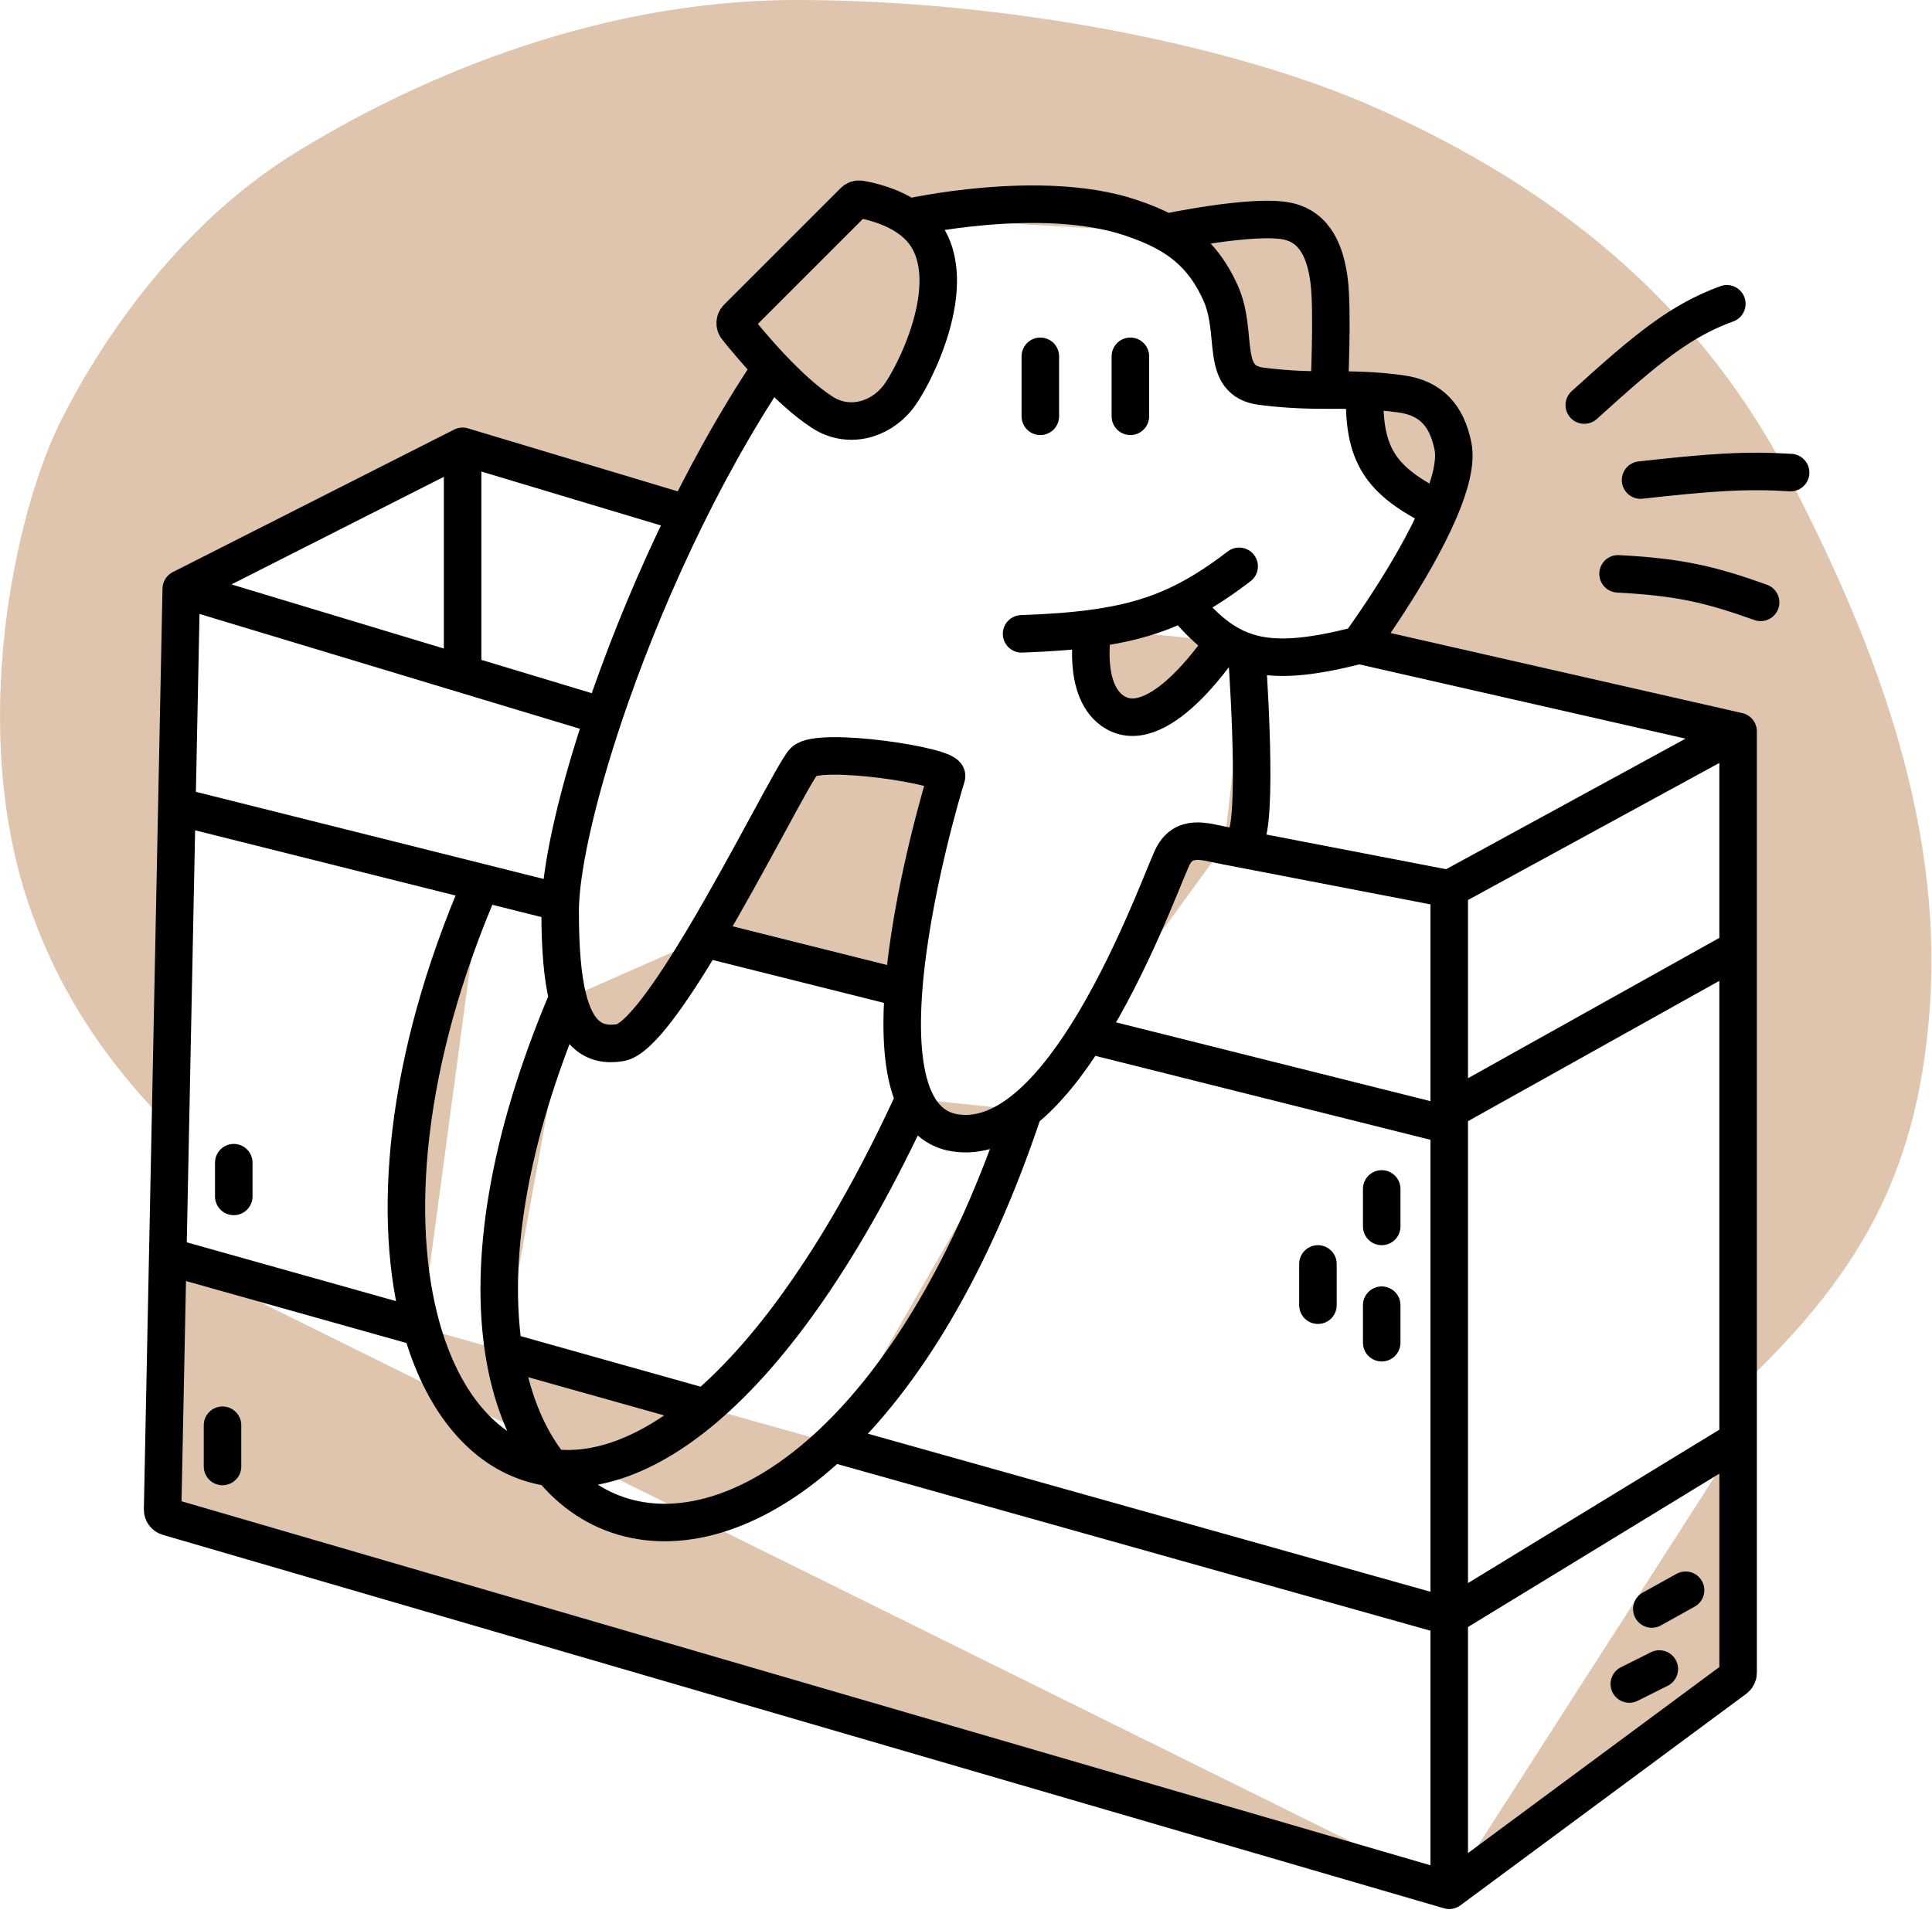<svg width="206" height="204" viewBox="0 0 206 204" fill="none" xmlns="http://www.w3.org/2000/svg">
<path fill-rule="evenodd" clip-rule="evenodd" d="M6.526 44.8C1.678 54.4 -3.592 77.799 3.326 97.2C6.796 106.933 12.251 114.261 18.165 120.155L18.856 86L19.326 62.8L49.326 47.6L73.296 54.8C75.971 49.397 78.974 44.079 82.246 39.2C80.59 37.448 79.221 35.781 78.558 34.95C78.308 34.636 78.338 34.188 78.622 33.905L91.055 21.471C91.226 21.3 91.465 21.215 91.704 21.255C92.598 21.402 94.909 21.888 96.82 23.2C96.82 23.2 110.926 20 120.526 23.2C121.939 23.671 123.195 24.186 124.317 24.8C124.317 24.8 133.726 22.8 137.326 23.6C140.286 24.258 141.35 26.991 141.726 30C142.126 33.2 141.726 41.6 141.726 41.6C141.843 41.6 141.96 41.6 142.076 41.6C143.192 41.6 144.294 41.6 145.515 41.656C146.647 41.708 147.882 41.808 149.326 42C152.61 42.438 154.276 44.351 154.926 47.6C155.268 49.309 154.604 51.763 153.48 54.4C150.656 61.024 144.926 68.8 144.926 68.8L185.326 78V101.2V148.188C197.809 136.422 204.345 125.762 205.726 108C207.391 86.58 198.936 66.8 190.926 51.2C179.87 29.67 162.126 18.424 146.926 11.6C131.726 4.776 107.326 0 84.926 0C62.526 0 42.926 9.2 31.326 16.4C19.726 23.6 11.374 35.2 6.526 44.8Z" fill="#DFC5AD"/>
<path d="M49.326 47.6L19.326 62.8L49.326 47.6ZM49.326 47.6L73.296 54.8L49.326 47.6ZM49.326 47.6V71.858V47.6ZM19.326 62.8L18.856 86L19.326 62.8ZM19.326 62.8L49.326 71.858L19.326 62.8ZM154.525 201.6L17.914 161.771C17.567 161.67 17.331 161.349 17.338 160.987L17.884 134M154.525 201.6L185.002 179.04C185.206 178.889 185.326 178.65 185.326 178.397V153.6M154.525 201.6V172.4V201.6ZM185.326 78L144.925 68.8L185.326 78ZM185.326 78L154.525 94.8L185.326 78ZM185.326 78V101.2V78ZM144.925 68.8C144.925 68.8 150.655 61.024 153.479 54.4L144.925 68.8ZM144.925 68.8C139.503 70.196 135.877 70.493 132.925 69.538L144.925 68.8ZM154.525 94.8V118.4V94.8ZM154.525 94.8L130.525 90.171L154.525 94.8ZM154.525 118.4L185.326 101.2L154.525 118.4ZM154.525 118.4V172.4V118.4ZM185.326 101.2V153.6V101.2ZM154.525 172.4L185.326 153.6L154.525 172.4ZM154.525 172.4L88.728 153.909L154.525 172.4ZM96.819 23.2C94.908 21.888 92.597 21.402 91.704 21.255C91.465 21.215 91.226 21.3 91.054 21.471L78.621 33.905C78.338 34.188 78.307 34.636 78.558 34.95C79.221 35.781 80.59 37.448 82.245 39.2M96.819 23.2C97.454 23.636 98.046 24.163 98.525 24.8C102.61 30.214 97.326 40.4 95.725 42.4C93.735 44.888 90.413 45.711 87.725 44C85.893 42.834 83.921 40.974 82.245 39.2M96.819 23.2C96.819 23.2 110.925 20 120.525 23.2C121.938 23.671 123.195 24.186 124.317 24.8M126.125 64.242C127.616 66.067 129.013 67.446 130.525 68.405L126.125 64.242ZM132.125 60.4C127.027 64.306 122.905 66.161 116.525 67.02L132.125 60.4ZM108.925 67.6C111.821 67.498 114.309 67.318 116.525 67.02L108.925 67.6ZM145.515 41.656C146.647 41.708 147.882 41.807 149.325 42C152.61 42.438 154.276 44.351 154.925 47.6C155.267 49.309 154.604 51.763 153.479 54.4M145.515 41.656C145.31 48.523 147.12 51.282 153.479 54.4L145.515 41.656ZM145.515 41.656C144.165 41.594 142.962 41.601 141.725 41.6L145.515 41.656ZM116.525 67.02C116.525 67.02 115.229 73.854 118.925 76C123.82 78.842 130.525 68.405 130.525 68.405M130.525 68.405C131.288 68.888 132.079 69.265 132.925 69.538L130.525 68.405ZM82.245 39.2C74.529 50.709 68.302 64.666 64.367 76.4L82.245 39.2ZM132.925 69.538C132.925 69.538 134.125 85.6 132.925 89.2C132.547 90.337 131.63 90.369 130.525 90.171M130.525 90.171C128.623 89.833 126.163 88.817 124.925 91.6C123.867 93.982 120.554 102.93 115.897 110.319M64.367 76.4C61.597 84.662 59.965 91.821 59.75 96.248L64.367 76.4ZM64.367 76.4L49.326 71.858L64.367 76.4ZM18.856 86L17.884 134L18.856 86ZM18.856 86L51.326 94.137L18.856 86ZM154.525 120L115.897 110.319L154.525 120ZM115.897 110.319C113.874 113.53 111.598 116.445 109.142 118.4L115.897 110.319ZM96.355 105.422C97.134 95.38 100.561 83.95 100.925 82.8C101.278 81.69 87.326 79.6 85.725 81.2C84.792 82.134 79.904 91.93 75.042 100.081M96.355 105.422L75.042 100.081L96.355 105.422ZM96.355 105.422C95.999 110.008 96.195 114.304 97.487 117.2L96.355 105.422ZM75.042 100.081C71.576 105.892 68.123 110.867 66.126 111.2C63.186 111.69 61.447 110.08 60.541 106.462M59.75 96.248C59.733 96.582 59.725 96.898 59.725 97.2C59.725 101.077 59.966 104.172 60.541 106.462M59.75 96.248L51.326 94.137L59.75 96.248ZM17.884 134L44.947 141.606L17.884 134ZM51.326 94.137C43.028 113.229 41.743 130.187 44.947 141.606L51.326 94.137ZM97.487 117.2C98.353 119.141 99.711 120.453 101.725 120.8C104.317 121.246 106.81 120.257 109.142 118.4M97.487 117.2C90.043 133.382 82.362 144.007 75.206 150.109L97.487 117.2ZM60.541 106.462C53.985 121.88 52.255 134.646 53.711 144.068L60.541 106.462ZM109.142 118.4C103.531 135.243 96.212 146.862 88.728 153.909L109.142 118.4ZM44.947 141.606C49.167 156.644 61.174 162.073 75.206 150.109L44.947 141.606ZM53.711 144.068L75.206 150.109L53.711 144.068ZM53.711 144.068C56.697 163.382 73.074 168.648 88.728 153.909L53.711 144.068ZM24.926 124V127.6V124ZM23.726 152V156.4V152ZM147.325 126.8V130.8V126.8ZM140.525 134.8V139.2V134.8ZM147.325 139.2V143.2V139.2ZM176.125 171.6L179.725 169.6L176.125 171.6ZM173.725 179.6L176.925 178L173.725 179.6ZM110.925 38V44.4V38ZM120.525 38V44.4V38ZM168.925 43.2C175.694 37.049 179.238 34.181 184.126 32.4L168.925 43.2ZM174.925 51.2C182.533 50.35 186.2 50.11 190.926 50.4L174.925 51.2ZM172.525 61.2C178.973 61.542 182.258 62.284 187.726 64.242L172.525 61.2ZM124.317 24.8C126.869 26.199 128.722 28.113 130.125 31.2C132.125 35.6 129.935 40.626 134.525 41.2C137.553 41.578 139.685 41.599 141.725 41.6M124.317 24.8C124.317 24.8 133.725 22.8 137.325 23.6C140.286 24.258 141.349 26.99 141.725 30C142.125 33.2 141.725 41.6 141.725 41.6" fill="#DFC5AD"/>
<path d="M49.326 47.6L19.326 62.8M49.326 47.6L73.296 54.8M49.326 47.6V71.858M19.326 62.8L18.856 86M19.326 62.8L49.326 71.858M49.326 71.858L64.367 76.4M18.856 86L17.884 134M18.856 86L51.326 94.137M154.525 201.6L17.914 161.771C17.567 161.67 17.331 161.349 17.338 160.987L17.884 134M154.525 201.6L185.002 179.04C185.206 178.889 185.326 178.65 185.326 178.397V153.6M154.525 201.6V172.4M17.884 134L44.947 141.606M185.326 153.6V101.2M185.326 153.6L154.525 172.4M154.525 172.4V118.4M154.525 172.4L88.728 153.909M185.326 78L144.925 68.8M185.326 78L154.525 94.8M185.326 78V101.2M144.925 68.8C144.925 68.8 150.655 61.024 153.479 54.4M144.925 68.8C139.503 70.196 135.877 70.493 132.925 69.538M154.525 94.8V118.4M154.525 94.8L130.525 90.171M185.326 101.2L154.525 118.4M153.479 54.4C154.604 51.763 155.267 49.309 154.925 47.6C154.276 44.351 152.61 42.438 149.325 42C147.882 41.807 146.647 41.708 145.515 41.656M153.479 54.4C147.12 51.282 145.31 48.523 145.515 41.656M132.925 69.538C132.079 69.265 131.288 68.888 130.525 68.405M132.925 69.538C132.925 69.538 134.125 85.6 132.925 89.2C132.547 90.337 131.63 90.369 130.525 90.171M130.525 90.171C128.623 89.833 126.163 88.817 124.925 91.6C123.867 93.982 120.554 102.93 115.897 110.319M88.728 153.909C96.212 146.862 103.531 135.243 109.142 118.4M88.728 153.909C73.074 168.648 56.697 163.382 53.711 144.068M96.819 23.2C94.908 21.888 92.597 21.402 91.704 21.255C91.465 21.215 91.226 21.3 91.054 21.471L78.621 33.905C78.338 34.188 78.307 34.636 78.558 34.95C79.221 35.781 80.59 37.448 82.245 39.2M96.819 23.2C97.454 23.636 98.046 24.163 98.525 24.8C102.61 30.214 97.326 40.4 95.725 42.4C93.735 44.888 90.413 45.711 87.725 44C85.893 42.834 83.921 40.974 82.245 39.2M96.819 23.2C96.819 23.2 110.925 20 120.525 23.2C121.938 23.671 123.195 24.186 124.317 24.8M82.245 39.2C74.529 50.709 68.302 64.666 64.367 76.4M124.317 24.8C126.869 26.199 128.722 28.113 130.125 31.2C132.125 35.6 129.935 40.626 134.525 41.2C137.553 41.578 139.685 41.599 141.725 41.6M124.317 24.8C124.317 24.8 133.725 22.8 137.325 23.6C140.286 24.258 141.349 26.99 141.725 30C142.125 33.2 141.725 41.6 141.725 41.6M126.125 64.242C127.616 66.067 129.013 67.446 130.525 68.405M130.525 68.405C130.525 68.405 123.82 78.842 118.925 76C115.229 73.854 116.525 67.02 116.525 67.02M132.125 60.4C127.027 64.306 122.905 66.161 116.525 67.02M116.525 67.02C114.309 67.318 111.821 67.498 108.925 67.6M145.515 41.656C144.165 41.594 142.962 41.601 141.725 41.6M64.367 76.4C61.597 84.662 59.965 91.821 59.75 96.248M115.897 110.319L154.525 120M115.897 110.319C113.874 113.53 111.598 116.445 109.142 118.4M59.75 96.248C59.733 96.582 59.725 96.898 59.725 97.2C59.725 101.077 59.966 104.172 60.541 106.462M59.75 96.248L51.326 94.137M51.326 94.137C43.028 113.229 41.743 130.187 44.947 141.606M109.142 118.4C106.81 120.257 104.317 121.246 101.725 120.8C99.711 120.453 98.353 119.141 97.487 117.2M96.355 105.422C97.134 95.38 100.561 83.95 100.925 82.8C101.278 81.69 87.326 79.6 85.725 81.2C84.792 82.134 79.904 91.93 75.042 100.081M96.355 105.422L75.042 100.081M96.355 105.422C95.999 110.008 96.195 114.304 97.487 117.2M75.042 100.081C71.576 105.892 68.123 110.867 66.126 111.2C63.186 111.69 61.447 110.08 60.541 106.462M97.487 117.2C90.043 133.382 82.362 144.007 75.206 150.109M60.541 106.462C53.985 121.88 52.255 134.646 53.711 144.068M44.947 141.606C49.167 156.644 61.174 162.073 75.206 150.109M75.206 150.109L53.711 144.068M24.926 124V127.6M23.726 152V156.4M147.325 126.8V130.8M140.525 134.8V139.2M147.325 139.2V143.2M176.125 171.6L179.725 169.6M173.725 179.6L176.925 178M110.925 38V44.4M120.525 38V44.4M168.925 43.2C175.694 37.049 179.238 34.181 184.126 32.4M174.925 51.2C182.533 50.35 186.2 50.11 190.926 50.4M172.525 61.2C178.973 61.542 182.258 62.284 187.726 64.242" stroke="black" stroke-width="4" stroke-linecap="round"/>
</svg>
